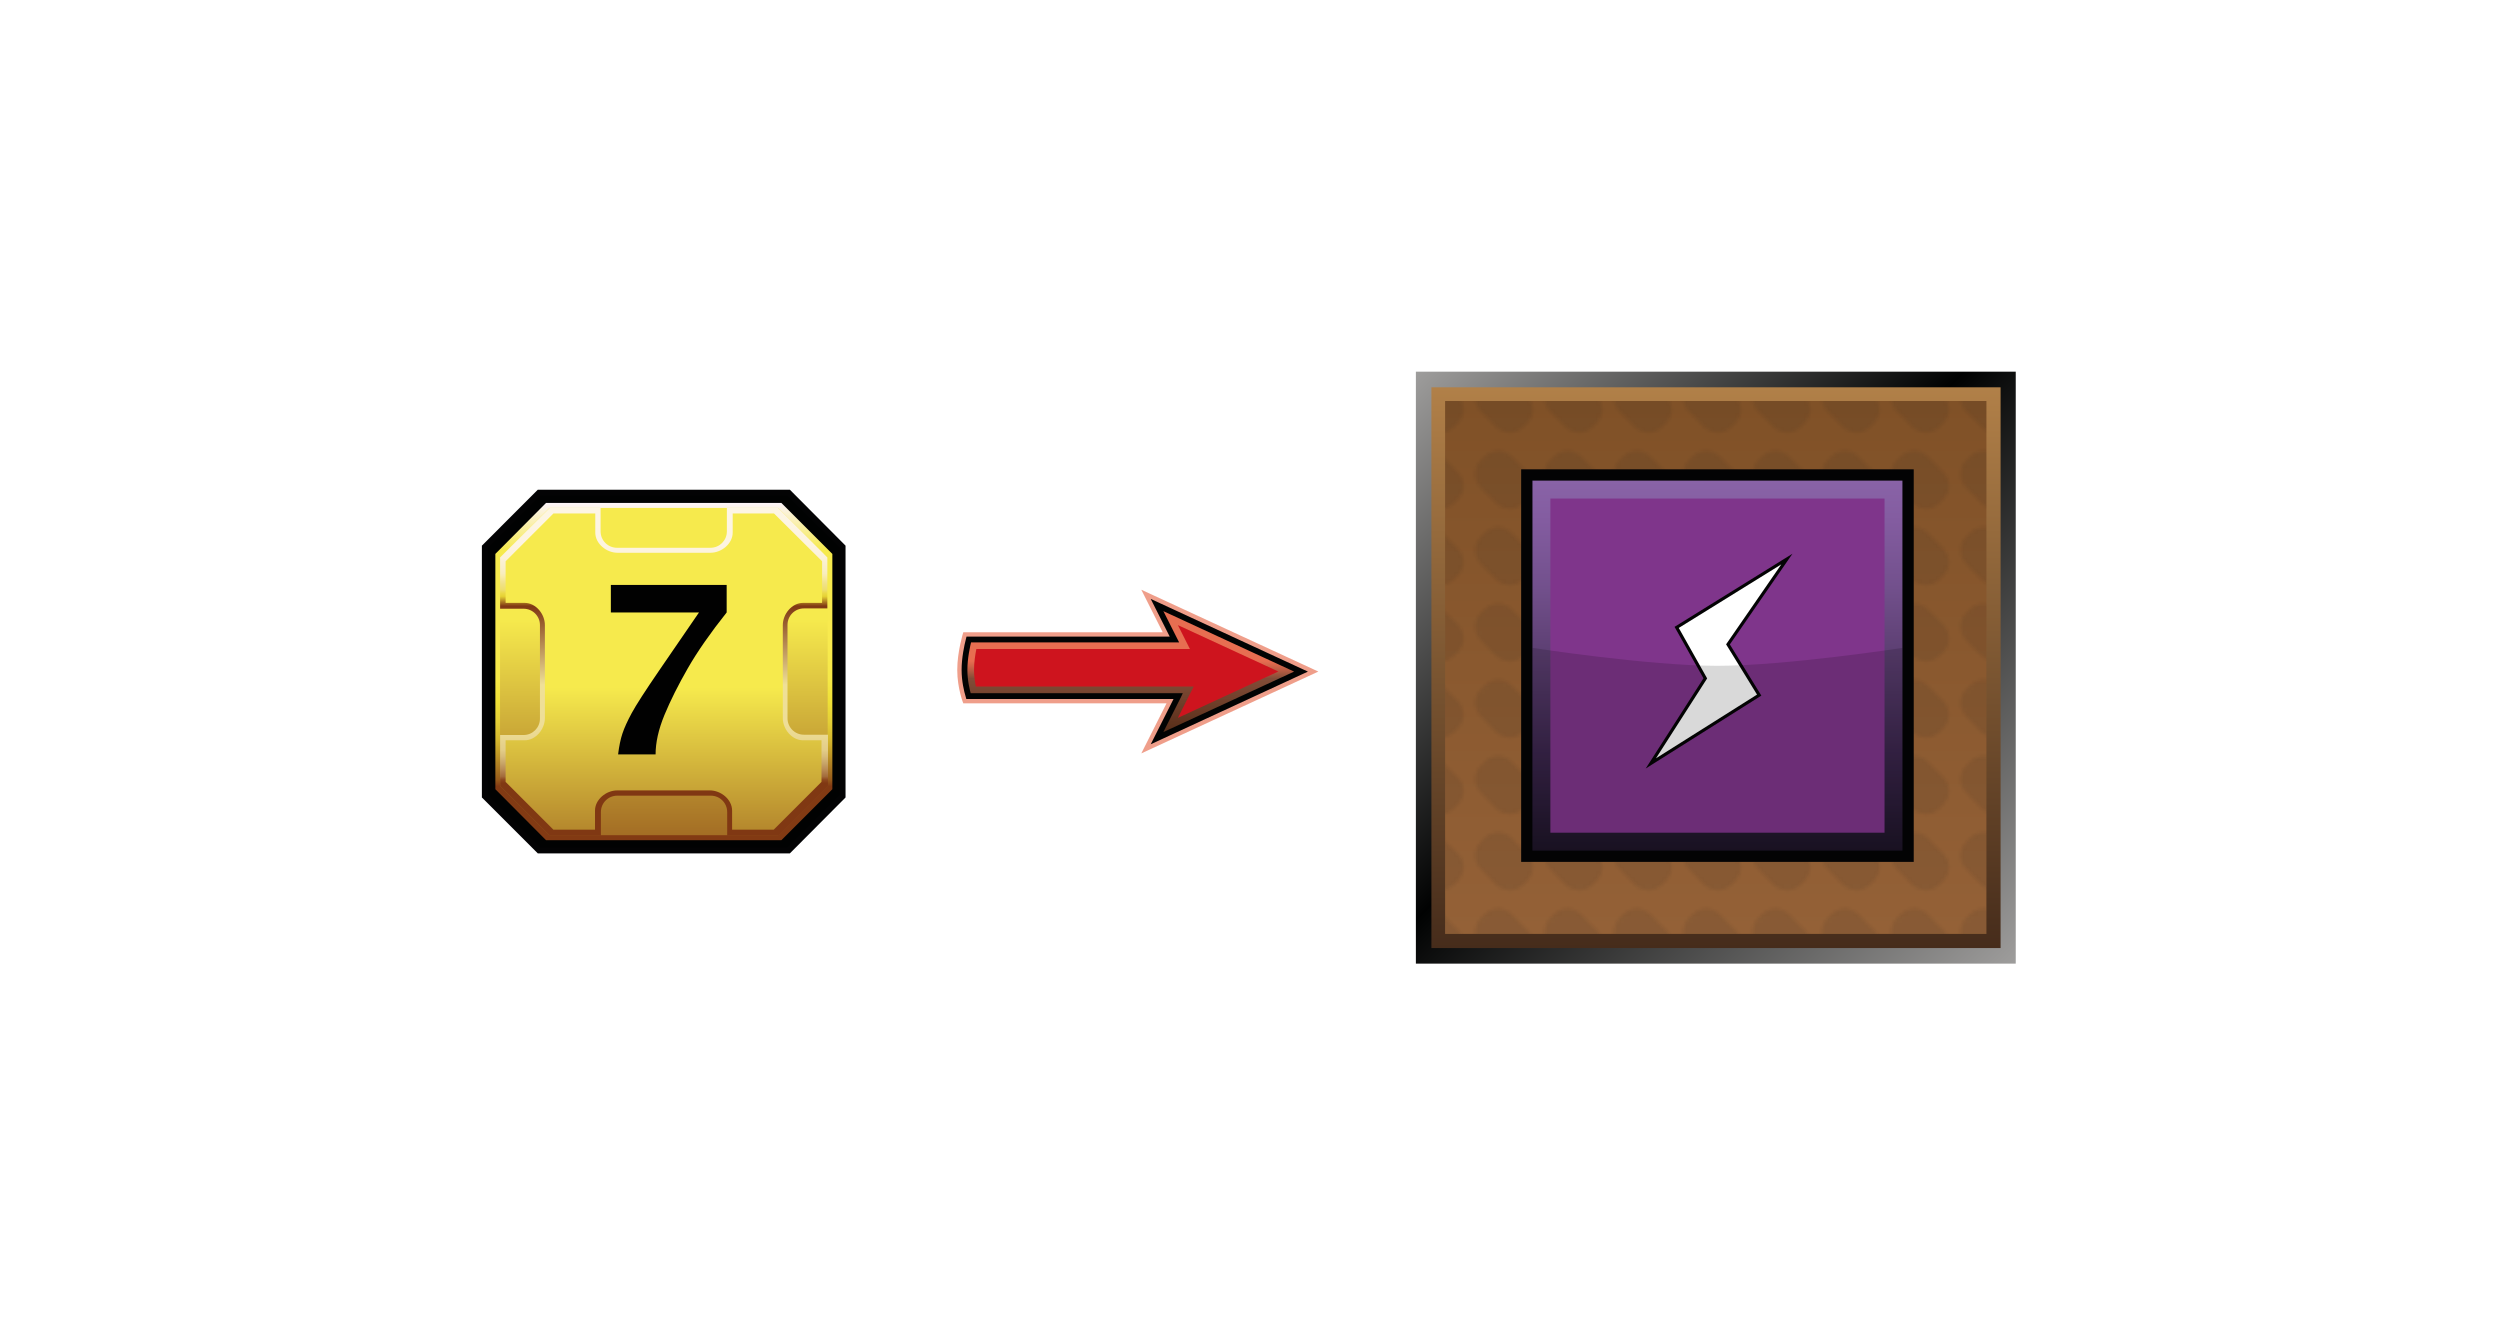 <?xml version="1.0" encoding="UTF-8"?><svg id="Layer" xmlns="http://www.w3.org/2000/svg" xmlns:xlink="http://www.w3.org/1999/xlink" viewBox="0 0 721 379.91"><defs><style>.cls-1{fill:url(#linear-gradient-2);}.cls-2{fill:#010202;stroke-width:1.69px;}.cls-2,.cls-3,.cls-4,.cls-5{stroke-miterlimit:10;}.cls-2,.cls-4{stroke:#030304;}.cls-6{fill:url(#linear-gradient-6);}.cls-7{fill:#1f1f1e;}.cls-3{opacity:0;stroke:#1d1d1b;}.cls-3,.cls-4{fill:#fff;}.cls-8{opacity:.15;}.cls-8,.cls-9,.cls-10{isolation:isolate;}.cls-8,.cls-11{fill:#030304;}.cls-9{fill:url(#Nowy_wzorek_4);opacity:.1;}.cls-12{fill:#ce141e;}.cls-4{stroke-width:.91px;}.cls-10{fill:#e03e17;opacity:.5;}.cls-13{fill:url(#linear-gradient-5);}.cls-14,.cls-5{fill:none;}.cls-15{fill:url(#linear-gradient-7);}.cls-16{fill:url(#linear-gradient-9);}.cls-17{fill:#7f358b;}.cls-18{fill:url(#linear-gradient-3);}.cls-19{fill:url(#linear-gradient);}.cls-5{stroke:#020303;stroke-width:1.67px;}.cls-20{fill:url(#linear-gradient-4);}.cls-21{fill:#010101;}.cls-22{fill:url(#linear-gradient-8);}</style><linearGradient id="linear-gradient" x1="326.69" y1="161.78" x2="326.69" y2="200.18" gradientTransform="translate(0 374.66) scale(1 -1)" gradientUnits="userSpaceOnUse"><stop offset="0" stop-color="#532a15"/><stop offset=".45" stop-color="#532a15" stop-opacity=".7"/><stop offset=".58" stop-color="#e03e17" stop-opacity=".5"/><stop offset="1" stop-color="#e03e17" stop-opacity=".5"/></linearGradient><linearGradient id="linear-gradient-2" x1="191.45" y1="115.34" x2="191.45" y2="212.61" gradientTransform="translate(0 357.65) scale(1 -1)" gradientUnits="userSpaceOnUse"><stop offset=".16" stop-color="#823a13"/><stop offset=".18" stop-color="#985c1a"/><stop offset=".22" stop-color="#ae7d22"/><stop offset=".26" stop-color="#c39d26"/><stop offset=".3" stop-color="#d6b92e"/><stop offset=".35" stop-color="#e4cf36"/><stop offset=".41" stop-color="#efe036"/><stop offset=".48" stop-color="#f6e947"/><stop offset=".58" stop-color="#f8ea4e"/><stop offset=".86" stop-color="#f6ea4d"/><stop offset="1" stop-color="#fcf4f9"/></linearGradient><linearGradient id="linear-gradient-3" x1="191.45" y1="217.79" x2="191.45" y2="69.11" gradientTransform="translate(0 357.65) scale(1 -1)" gradientUnits="userSpaceOnUse"><stop offset=".26" stop-color="#f6ea4d"/><stop offset=".86" stop-color="#803813"/></linearGradient><linearGradient id="linear-gradient-4" x1="191.5" y1="116.69" x2="191.5" y2="211.18" gradientTransform="translate(0 357.65) scale(1 -1)" gradientUnits="userSpaceOnUse"><stop offset=".16" stop-color="#803813"/><stop offset=".17" stop-color="#8c471e"/><stop offset=".18" stop-color="#a26b3c"/><stop offset=".2" stop-color="#b78954"/><stop offset=".22" stop-color="#c7a468"/><stop offset=".24" stop-color="#d7bb7a"/><stop offset=".26" stop-color="#e2cc88"/><stop offset=".3" stop-color="#ead891"/><stop offset=".34" stop-color="#eede97"/><stop offset=".46" stop-color="#efe097"/><stop offset=".7" stop-color="#803813"/><stop offset=".73" stop-color="#e6d234"/><stop offset=".74" stop-color="#ebd948"/><stop offset=".75" stop-color="#eede6d"/><stop offset=".77" stop-color="#f0e28a"/><stop offset=".79" stop-color="#f8ebaa"/><stop offset=".8" stop-color="#f8edbf"/><stop offset=".83" stop-color="#faf0cf"/><stop offset=".85" stop-color="#fcf2da"/><stop offset=".89" stop-color="#fdf4e1"/><stop offset=".99" stop-color="#fdf5e3"/></linearGradient><linearGradient id="linear-gradient-5" x1="191.45" y1="197.32" x2="191.45" y2="51.49" gradientTransform="translate(0 357.65) scale(1 -1)" gradientUnits="userSpaceOnUse"><stop offset=".26" stop-color="#f6ea4d"/><stop offset=".77" stop-color="#803813"/></linearGradient><linearGradient id="linear-gradient-6" x1="580.76" y1="531.12" x2="408.91" y2="359.26" gradientTransform="translate(0 -252.64)" gradientUnits="userSpaceOnUse"><stop offset="0" stop-color="#9e9d9c"/><stop offset=".54" stop-color="#010202"/><stop offset="1" stop-color="#9e9d9c"/></linearGradient><linearGradient id="linear-gradient-7" x1="494.9" y1="526.06" x2="494.9" y2="364.34" gradientTransform="translate(0 -252.64)" gradientUnits="userSpaceOnUse"><stop offset="0" stop-color="#462c1b"/><stop offset="1" stop-color="#b18048"/></linearGradient><linearGradient id="linear-gradient-8" x1="494.82" y1="521.97" x2="494.82" y2="368.29" gradientTransform="translate(0 -252.64)" gradientUnits="userSpaceOnUse"><stop offset="0" stop-color="#946137"/><stop offset="1" stop-color="#805127"/></linearGradient><pattern id="Nowy_wzorek_4" x="0" y="0" width="19.7" height="21.7" patternTransform="translate(43.9 16649.47)" patternUnits="userSpaceOnUse" viewBox="0 0 19.7 21.7"><g><rect class="cls-14" width="19.7" height="21.7"/><g><rect class="cls-14" width="19.7" height="21.7"/><g><rect class="cls-14" width="19.7" height="21.7"/><g><rect class="cls-14" width="19.7" height="21.7"/><g><rect class="cls-14" width="19.7" height="21.7"/><path class="cls-7" d="M16.6,8.7c2.1,2.1,2.1,5.6,0,7.7l-1.2,1.2c-2.1,2.1-5.6,2.1-7.8,0L3.1,13c-2.1-2.1-2.1-5.6,0-7.7l1.2-1.2c2.1-2.1,5.6-2.1,7.7,0l4.6,4.6Z"/></g></g></g></g></g></pattern><linearGradient id="linear-gradient-9" x1="-440.75" y1="1411.53" x2="-365.29" y2="1336.06" gradientTransform="translate(-191.13 -1064.43) rotate(-45)" gradientUnits="userSpaceOnUse"><stop offset="0" stop-color="#1d1427"/><stop offset=".24" stop-color="#372348"/><stop offset=".49" stop-color="#573b6c"/><stop offset=".71" stop-color="#72508c"/><stop offset=".89" stop-color="#835ca0"/><stop offset="1" stop-color="#8963a7"/></linearGradient></defs><rect class="cls-3" x=".5" y=".5" width="720" height="378.91"/><g id="arrow"><path class="cls-10" d="M380.19,193.67l-51.04-23.59,6.18,12.27h-57.52s-1.74,5.53-1.74,10.85,1.74,9.65,1.74,9.65h58.61l-7.27,14.43,51.04-23.59h0v-.02Z"/><path class="cls-19" d="M339.8,200.76h-60.49c-.46-1.57-1.15-4.4-1.15-7.57,0-3.36,.75-6.86,1.23-8.76h59.31l-5.01-9.94,41.52,19.2-41.52,19.2,6.1-12.11h0Z"/><path class="cls-12" d="M344.26,198h-62.82c-.28-1.33-.53-3.03-.53-4.82,0-2.1,.34-4.28,.67-6.01h61.59l-3.47-6.89,28.97,13.38-28.97,13.38,4.56-9.06h0v.02Z"/><path class="cls-5" d="M339.8,200.76h-60.49c-.46-1.57-1.15-4.4-1.15-7.57,0-3.36,.75-6.86,1.23-8.76h59.31l-5.01-9.94,41.52,19.2-41.52,19.2,6.1-12.11h0Z"/></g><g id="mln"><polygon id="obram_czarne" class="cls-2" points="155.45 142.08 139.82 157.72 139.82 229.64 155.45 245.27 227.45 245.27 243.01 229.64 243.01 157.72 227.45 142.08 155.45 142.08"/><polygon id="obram_zolte" class="cls-1" points="157.48 145.04 142.86 159.75 142.86 227.61 157.48 242.32 225.34 242.32 240.05 227.61 240.05 159.75 225.34 145.04 157.48 145.04"/><polygon id="tlo_wew" class="cls-18" points="158.49 146.48 144.21 160.76 144.21 226.59 158.49 240.88 224.41 240.88 238.7 226.59 238.7 160.76 224.41 146.48 158.49 146.48"/><path id="obram_skosne" class="cls-20" d="M231.85,211.89c-2.62,0-4.73-2.11-4.73-4.73v-26.96c0-2.62,2.11-4.73,4.73-4.73h6.76v-14.7l-14.19-14.28h-14.79v6.76c0,2.62-2.11,4.73-4.73,4.73h-26.96c-2.62,0-4.73-2.11-4.73-4.73v-6.76h-14.7l-14.28,14.28v14.79h6.76c2.62,0,4.73,2.11,4.73,4.73v26.96c0,2.62-2.11,4.73-4.73,4.73h-6.76v14.7l14.28,14.28h14.79v-6.76c0-2.62,2.11-4.73,4.73-4.73h26.96c2.62,0,4.73,2.11,4.73,4.73v6.76h14.79l14.28-14.28v-14.79h-6.93Z"/><path id="tlo_zew" class="cls-13" d="M231.59,213.5c-3.21,0-5.83-3.21-5.83-6.42v-26.79c0-3.21,2.62-6.42,5.83-6.42h5.5v-12l-13.86-13.78h-11.92v5.5c0,3.21-3.21,5.83-6.42,5.83h-26.79c-3.21,0-6.42-2.62-6.42-5.83v-5.5h-12.08l-13.78,13.78v12h5.5c3.21,0,5.83,3.21,5.83,6.42v26.79c0,3.21-2.62,6.42-5.83,6.42h-5.5v12l13.78,13.78h12v-5.5c0-3.21,3.21-5.83,6.42-5.83h26.7c3.21,0,6.42,2.62,6.42,5.83v5.5h12l13.78-13.78v-12h-5.34Z"/></g><path class="cls-21" d="M178.26,217.56c.29-2.36,.7-4.36,1.25-6.01,.55-1.65,1.45-3.63,2.69-5.92s3.88-6.39,7.91-12.27l11.48-16.73h-25.42v-7.93h33.4v7.93c-4.69,5.9-8.43,11.26-11.2,16.09s-5.02,9.32-6.74,13.47c-1.71,4.15-2.56,7.94-2.56,11.38h-10.82v-.02Z"/><g id="prodBg"><rect id="external-border" class="cls-6" x="408.34" y="107.19" width="173" height="170.72"/><rect id="internal-border" class="cls-15" x="412.82" y="111.7" width="164.15" height="161.72"/><rect id="bg" class="cls-22" x="416.77" y="115.65" width="156.11" height="153.69"/><rect id="bgPattern" class="cls-9" x="416.77" y="115.65" width="156.11" height="153.69"/></g><g id="energy"><rect class="cls-11" x="438.7" y="135.35" width="113.22" height="113.22"/><rect class="cls-16" x="441.96" y="138.61" width="106.7" height="106.7"/><polygon class="cls-17" points="543.5 143.78 543.5 240.15 447.13 240.15 447.13 143.78 543.5 143.78"/><polygon class="cls-4" points="483.55 180.94 515.34 161.23 498.35 185.84 507.35 200.47 476.1 220.17 491.81 195.64 483.55 180.94"/><path id="darker" class="cls-8" d="M548.67,245.32h-106.7v-58.47s33.6,5.17,53.3,5.17,53.4-5.17,53.4-5.17v58.47Z"/></g></svg>